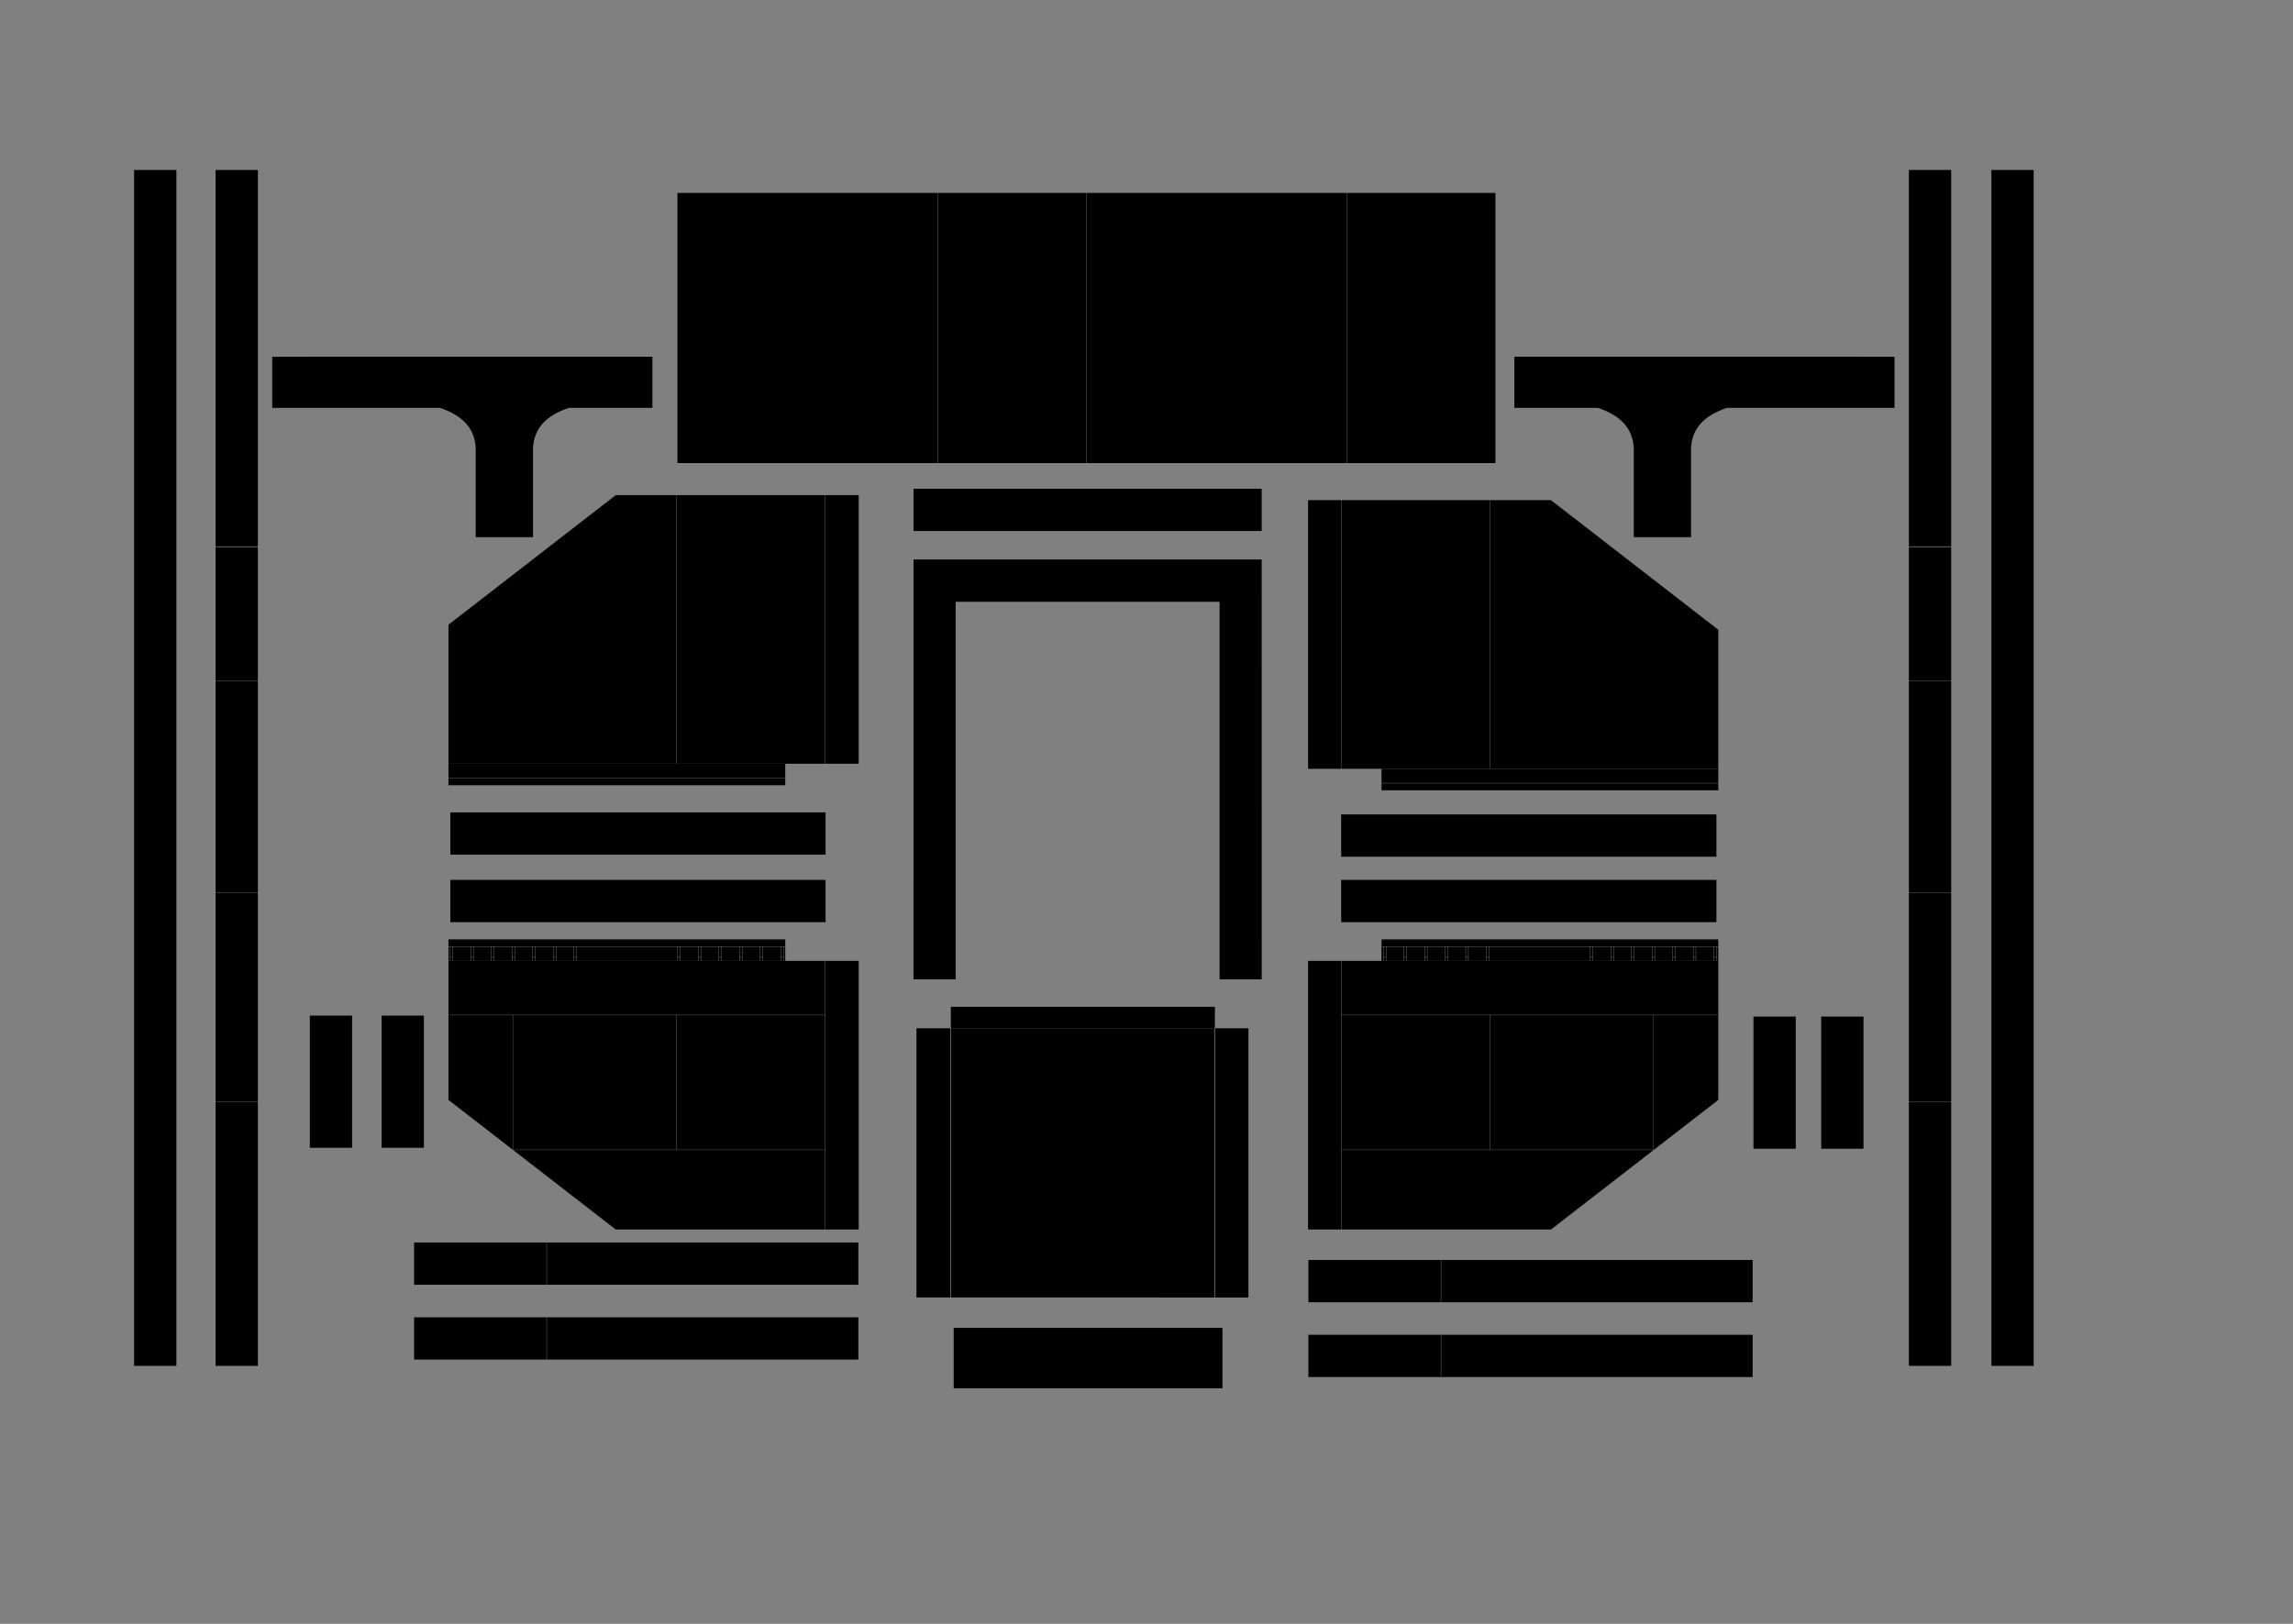 <?xml version="1.0" encoding="UTF-8" standalone="no"?>
<svg
   xmlns:dc="http://purl.org/dc/elements/1.1/"
   xmlns:cc="http://creativecommons.org/ns#"
   xmlns:rdf="http://www.w3.org/1999/02/22-rdf-syntax-ns#"
   xmlns:svg="http://www.w3.org/2000/svg"
   xmlns="http://www.w3.org/2000/svg"
   xmlns:sodipodi="http://sodipodi.sourceforge.net/DTD/sodipodi-0.dtd"
   xmlns:inkscape="http://www.inkscape.org/namespaces/inkscape"
   width="600mm"
   height="425mm"
   id="svg2"
   version="1.1"
   inkscape:version="0.91 r13725"
   sodipodi:docname="platform.svg">
  <rect width="100%" height="100%" fill="#808080" stroke="none"/>
  <sodipodi:namedview
     inkscape:snap-others="false"
     pagecolor="#ffffff"
     bordercolor="#666666"
     borderopacity="1"
     objecttolerance="10"
     gridtolerance="10"
     guidetolerance="10"
     inkscape:pageopacity="0"
     inkscape:pageshadow="2"
     inkscape:window-width="1920"
     inkscape:window-height="1028"
     id="namedview5831"
     showgrid="false"
     units="mm"
     inkscape:zoom="0.5275892495013559"
     inkscape:cx="1435.369645073791"
     inkscape:cy="407.00379861792"
     inkscape:window-x="-8"
     inkscape:window-y="-8"
     inkscape:window-maximized="1"
     inkscape:current-layer="g16328"
     width="594mm"
     inkscape:document-units="mm"
     showborder="true"
     showguides="false" />
  <desc
     id="desc4">C:\Users\mlevtsky\ASDS\photos\engines\blueprints\dxf\DYPOS-C106236.dxf - scale = 1.000000, origin = (0.000000, 0.000000), auto = False</desc>
  <defs
     id="defs6" />
  <g
     inkscape:groupmode="layer"
     id="layer1"
     inkscape:label="MODEL"
     style="display:inline"
     transform="translate(0,761.811)">
    <g
       id="g16814"
       transform="translate(-16.035,80.176)">
      <g
         transform="translate(-393.796,250.173)"
         id="g16328">
        <path
           sodipodi:nodetypes="ccccc"
           inkscape:connector-curvature="0"
           id="rect5253-95-9-7"
           d="m 2421.067,-924.038 0,1182.991 -41.811,0 0,-1182.991 z"
           style="opacity:1;fill:#000000;fill-opacity:1;fill-rule:evenodd;stroke:none;stroke-width:0.354;stroke-linecap:butt;stroke-miterlimit:4;stroke-dasharray:none;stroke-dashoffset:0;stroke-opacity:1" />
        <path
           sodipodi:nodetypes="ccccc"
           inkscape:connector-curvature="0"
           id="rect5253-95-9-7-3"
           d="m 2297.67,-924.038 0,1182.991 41.811,0 0,-1182.991 z"
           style="opacity:1;fill:#000000;fill-opacity:1;fill-rule:evenodd;stroke:none;stroke-width:0.354;stroke-linecap:butt;stroke-miterlimit:4;stroke-dasharray:none;stroke-dashoffset:0;stroke-opacity:1" />
        <path
           inkscape:connector-curvature="0"
           id="path8448-1-4"
           d="m 2339.481,-551.431 -41.811,0"
           style="opacity:1;fill:#000000;fill-opacity:1;fill-rule:evenodd;stroke:#ffffff;stroke-width:0.354;stroke-linecap:butt;stroke-miterlimit:4;stroke-dasharray:none;stroke-dashoffset:0;stroke-opacity:1" />
        <path
           inkscape:connector-curvature="0"
           id="path5255-3-7-7-0"
           d="m 2339.479,-2.469 -41.809,0"
           style="opacity:1;fill:#000000;fill-opacity:1;fill-rule:evenodd;stroke:#ffffff;stroke-width:0.177;stroke-linecap:butt;stroke-miterlimit:4;stroke-dasharray:none;stroke-dashoffset:0;stroke-opacity:1" />
        <path
           inkscape:connector-curvature="0"
           id="path5255-5-17-8-8-2"
           d="m 2339.479,-209.135 -41.809,0"
           style="display:inline;opacity:1;fill:#000000;fill-opacity:1;fill-rule:evenodd;stroke:#ffffff;stroke-width:0.177;stroke-linecap:butt;stroke-miterlimit:4;stroke-dasharray:none;stroke-dashoffset:0;stroke-opacity:1" />
        <path
           inkscape:connector-curvature="0"
           id="path5255-5-7-1-5-6-5"
           d="m 2339.479,-418.435 -41.809,0"
           style="display:inline;opacity:1;fill:#000000;fill-opacity:1;fill-rule:evenodd;stroke:#ffffff;stroke-width:0.177;stroke-linecap:butt;stroke-miterlimit:4;stroke-dasharray:none;stroke-dashoffset:0;stroke-opacity:1" />
      </g>
      <path
         style="display:inline;opacity:1;fill:#000000;fill-opacity:1;fill-rule:evenodd;stroke:none;stroke-width:0.354;stroke-linecap:butt;stroke-miterlimit:4;stroke-dasharray:none;stroke-dashoffset:0;stroke-opacity:1"
         d="m 1889.679,-489.095 0,50.577 -165.795,0 c -22.208,7.444 -34.066,19.752 -35.433,38.976 l 0,88.938 -56.693,0 0,-88.938 c -1.367,-19.224 -13.225,-31.532 -35.433,-38.976 l -82.623,0 0,-50.631 z"
         id="path5552-9"
         inkscape:connector-curvature="0"
         sodipodi:nodetypes="ccccccccccc" />
      <g
         transform="translate(-48.106,-96.295)"
         id="g8297">
        <path
           style="display:inline;opacity:1;fill:#000000;fill-opacity:1;stroke:none;stroke-width:0.354;stroke-miterlimit:4;stroke-dasharray:none;stroke-opacity:1"
           d="m 1390.883,204.801 372.602,0 0,137.544 -165.472,128.205 -240.237,-4.927950853e-4 0,-265.749 z"
           id="path3650"
           inkscape:connector-curvature="0"
           sodipodi:nodetypes="ccccccc" />
        <path
           sodipodi:nodetypes="ccccc"
           style="display:inline;opacity:1;fill:#000000;fill-opacity:1;stroke:none;stroke-width:0.354;stroke-miterlimit:4;stroke-dasharray:none;stroke-opacity:1"
           d="m 1763.491,204.8 0,-21.257 -333.071,0 0,21.257 z"
           id="path5587-8"
           inkscape:connector-curvature="0" />
        <path
           style="display:inline;opacity:1;fill:#000000;fill-opacity:1;stroke:#ffffff;stroke-width:0.177;stroke-miterlimit:4;stroke-dasharray:none;stroke-opacity:1"
           d="m 1513.688,190.627 0,14.173"
           id="path5533-6"
           inkscape:connector-curvature="0" />
        <path
           style="display:inline;opacity:1;fill:#000000;fill-opacity:1;stroke:#ffffff;stroke-width:0.177;stroke-miterlimit:4;stroke-dasharray:none;stroke-opacity:1"
           d="m 1516.345,190.627 0,14.173"
           id="path5535-0"
           inkscape:connector-curvature="0" />
        <path
           style="display:inline;opacity:1;fill:#000000;fill-opacity:1;stroke:#ffffff;stroke-width:0.177;stroke-miterlimit:4;stroke-dasharray:none;stroke-opacity:1"
           d="m 1493.314,190.627 0,14.173"
           id="path5537-1"
           inkscape:connector-curvature="0" />
        <path
           style="display:inline;opacity:1;fill:#000000;fill-opacity:1;stroke:#ffffff;stroke-width:0.177;stroke-miterlimit:4;stroke-dasharray:none;stroke-opacity:1"
           d="m 1495.971,190.627 0,14.173"
           id="path5539-0"
           inkscape:connector-curvature="0" />
        <path
           style="display:inline;opacity:1;fill:#000000;fill-opacity:1;stroke:#ffffff;stroke-width:0.177;stroke-miterlimit:4;stroke-dasharray:none;stroke-opacity:1"
           d="m 1475.597,190.627 0,14.173"
           id="path5541-3"
           inkscape:connector-curvature="0" />
        <path
           style="display:inline;opacity:1;fill:#000000;fill-opacity:1;stroke:#ffffff;stroke-width:0.177;stroke-miterlimit:4;stroke-dasharray:none;stroke-opacity:1"
           d="m 1472.94,190.627 0,14.173"
           id="path5543-3"
           inkscape:connector-curvature="0" />
        <path
           style="display:inline;opacity:1;fill:#000000;fill-opacity:1;stroke:#ffffff;stroke-width:0.177;stroke-miterlimit:4;stroke-dasharray:none;stroke-opacity:1"
           d="m 1455.223,190.627 0,14.173"
           id="path5545-8"
           inkscape:connector-curvature="0" />
        <path
           style="display:inline;opacity:1;fill:#000000;fill-opacity:1;stroke:#ffffff;stroke-width:0.177;stroke-miterlimit:4;stroke-dasharray:none;stroke-opacity:1"
           d="m 1452.565,190.627 0,14.173"
           id="path5547-8"
           inkscape:connector-curvature="0" />
        <path
           style="display:inline;opacity:1;fill:#000000;fill-opacity:1;stroke:#ffffff;stroke-width:0.177;stroke-miterlimit:4;stroke-dasharray:none;stroke-opacity:1"
           d="m 1452.565,201.257 2.657,0"
           id="path5551-2"
           inkscape:connector-curvature="0" />
        <path
           style="display:inline;opacity:1;fill:#000000;fill-opacity:1;stroke:#ffffff;stroke-width:0.177;stroke-miterlimit:4;stroke-dasharray:none;stroke-opacity:1"
           d="m 1472.94,201.257 2.657,0"
           id="path5553-5"
           inkscape:connector-curvature="0" />
        <path
           style="display:inline;opacity:1;fill:#000000;fill-opacity:1;stroke:#ffffff;stroke-width:0.177;stroke-miterlimit:4;stroke-dasharray:none;stroke-opacity:1"
           d="m 1493.314,201.257 2.657,0"
           id="path5555-1"
           inkscape:connector-curvature="0" />
        <path
           style="display:inline;opacity:1;fill:#000000;fill-opacity:1;stroke:#ffffff;stroke-width:0.177;stroke-miterlimit:4;stroke-dasharray:none;stroke-opacity:1"
           d="m 1513.688,201.257 2.657,0"
           id="path5557-4"
           inkscape:connector-curvature="0" />
        <path
           style="display:inline;opacity:1;fill:#000000;fill-opacity:1;stroke:#ffffff;stroke-width:0.177;stroke-miterlimit:4;stroke-dasharray:none;stroke-opacity:1"
           d="m 1718.314,190.627 0,14.173"
           id="path5559-0"
           inkscape:connector-curvature="0" />
        <path
           style="display:inline;opacity:1;fill:#000000;fill-opacity:1;stroke:#ffffff;stroke-width:0.177;stroke-miterlimit:4;stroke-dasharray:none;stroke-opacity:1"
           d="m 1720.971,190.627 0,14.173"
           id="path5561-7"
           inkscape:connector-curvature="0" />
        <path
           style="display:inline;opacity:1;fill:#000000;fill-opacity:1;stroke:#ffffff;stroke-width:0.177;stroke-miterlimit:4;stroke-dasharray:none;stroke-opacity:1"
           d="m 1738.688,190.627 0,14.173"
           id="path5563-3"
           inkscape:connector-curvature="0" />
        <path
           style="display:inline;opacity:1;fill:#000000;fill-opacity:1;stroke:#ffffff;stroke-width:0.177;stroke-miterlimit:4;stroke-dasharray:none;stroke-opacity:1"
           d="m 1741.345,190.627 0,14.173"
           id="path5565-7"
           inkscape:connector-curvature="0" />
        <path
           style="display:inline;opacity:1;fill:#000000;fill-opacity:1;stroke:#ffffff;stroke-width:0.177;stroke-miterlimit:4;stroke-dasharray:none;stroke-opacity:1"
           d="m 1761.719,190.627 0,14.173"
           id="path5567-1"
           inkscape:connector-curvature="0" />
        <path
           style="display:inline;opacity:1;fill:#000000;fill-opacity:1;stroke:#ffffff;stroke-width:0.177;stroke-miterlimit:4;stroke-dasharray:none;stroke-opacity:1"
           d="m 1759.062,190.627 0,14.173"
           id="path5569-5"
           inkscape:connector-curvature="0" />
        <path
           style="display:inline;opacity:1;fill:#000000;fill-opacity:1;stroke:#ffffff;stroke-width:0.177;stroke-miterlimit:4;stroke-dasharray:none;stroke-opacity:1"
           d="m 1697.94,190.627 0,14.173"
           id="path5571-8"
           inkscape:connector-curvature="0" />
        <path
           style="display:inline;opacity:1;fill:#000000;fill-opacity:1;stroke:#ffffff;stroke-width:0.177;stroke-miterlimit:4;stroke-dasharray:none;stroke-opacity:1"
           d="m 1700.597,190.627 0,14.173"
           id="path5573-2"
           inkscape:connector-curvature="0" />
        <path
           style="display:inline;opacity:1;fill:#000000;fill-opacity:1;stroke:#ffffff;stroke-width:0.177;stroke-miterlimit:4;stroke-dasharray:none;stroke-opacity:1"
           d="m 1677.565,190.627 0,14.173"
           id="path5575-2"
           inkscape:connector-curvature="0" />
        <path
           style="display:inline;opacity:1;fill:#000000;fill-opacity:1;stroke:#ffffff;stroke-width:0.177;stroke-miterlimit:4;stroke-dasharray:none;stroke-opacity:1"
           d="m 1680.223,190.627 0,14.173"
           id="path5577-7"
           inkscape:connector-curvature="0" />
        <path
           style="display:inline;opacity:1;fill:#000000;fill-opacity:1;stroke:#ffffff;stroke-width:0.177;stroke-miterlimit:4;stroke-dasharray:none;stroke-opacity:1"
           d="m 1659.849,190.627 0,14.173"
           id="path5579-1"
           inkscape:connector-curvature="0" />
        <path
           style="display:inline;opacity:1;fill:#000000;fill-opacity:1;stroke:#ffffff;stroke-width:0.177;stroke-miterlimit:4;stroke-dasharray:none;stroke-opacity:1"
           d="m 1657.191,190.627 0,14.173"
           id="path5581-7"
           inkscape:connector-curvature="0" />
        <path
           style="display:inline;opacity:1;fill:#000000;fill-opacity:1;stroke:#ffffff;stroke-width:0.177;stroke-miterlimit:4;stroke-dasharray:none;stroke-opacity:1"
           d="m 1639.475,190.627 0,14.173"
           id="path5583-6"
           inkscape:connector-curvature="0" />
        <path
           style="display:inline;opacity:1;fill:#000000;fill-opacity:1;stroke:#ffffff;stroke-width:0.177;stroke-miterlimit:4;stroke-dasharray:none;stroke-opacity:1"
           d="m 1636.817,190.627 0,14.173"
           id="path5585-0"
           inkscape:connector-curvature="0" />
        <path
           style="display:inline;opacity:1;fill:#000000;fill-opacity:1;stroke:#ffffff;stroke-width:0.177;stroke-miterlimit:4;stroke-dasharray:none;stroke-opacity:1"
           d="m 1636.817,201.257 2.657,0"
           id="path5591-9"
           inkscape:connector-curvature="0" />
        <path
           style="display:inline;opacity:1;fill:#000000;fill-opacity:1;stroke:#ffffff;stroke-width:0.177;stroke-miterlimit:4;stroke-dasharray:none;stroke-opacity:1"
           d="m 1657.191,201.257 2.657,0"
           id="path5593-4"
           inkscape:connector-curvature="0" />
        <path
           style="display:inline;opacity:1;fill:#000000;fill-opacity:1;stroke:#ffffff;stroke-width:0.177;stroke-miterlimit:4;stroke-dasharray:none;stroke-opacity:1"
           d="m 1677.565,201.257 2.657,0"
           id="path5595-4"
           inkscape:connector-curvature="0" />
        <path
           style="display:inline;opacity:1;fill:#000000;fill-opacity:1;stroke:#ffffff;stroke-width:0.177;stroke-miterlimit:4;stroke-dasharray:none;stroke-opacity:1"
           d="m 1697.94,201.257 2.657,0"
           id="path5597-4"
           inkscape:connector-curvature="0" />
        <path
           style="display:inline;opacity:1;fill:#000000;fill-opacity:1;stroke:#ffffff;stroke-width:0.177;stroke-miterlimit:4;stroke-dasharray:none;stroke-opacity:1"
           d="m 1718.314,201.257 2.657,0"
           id="path5599-5"
           inkscape:connector-curvature="0" />
        <path
           style="display:inline;opacity:1;fill:#000000;fill-opacity:1;stroke:#ffffff;stroke-width:0.177;stroke-miterlimit:4;stroke-dasharray:none;stroke-opacity:1"
           d="m 1738.688,201.257 2.657,0"
           id="path5601-0"
           inkscape:connector-curvature="0" />
        <path
           style="display:inline;opacity:1;fill:#000000;fill-opacity:1;stroke:#ffffff;stroke-width:0.177;stroke-miterlimit:4;stroke-dasharray:none;stroke-opacity:1"
           d="m 1759.062,201.257 2.657,0"
           id="path5603-7"
           inkscape:connector-curvature="0" />
        <path
           style="display:inline;opacity:1;fill:#000000;fill-opacity:1;stroke:#ffffff;stroke-width:0.177;stroke-miterlimit:4;stroke-dasharray:none;stroke-opacity:1"
           d="m 1432.191,190.627 0,14.173"
           id="path5637-5"
           inkscape:connector-curvature="0" />
        <path
           style="display:inline;opacity:1;fill:#000000;fill-opacity:1;stroke:#ffffff;stroke-width:0.177;stroke-miterlimit:4;stroke-dasharray:none;stroke-opacity:1"
           d="m 1434.849,190.627 0,14.173"
           id="path5639-5"
           inkscape:connector-curvature="0" />
        <path
           style="display:inline;opacity:1;fill:#000000;fill-opacity:1;stroke:#ffffff;stroke-width:0.177;stroke-miterlimit:4;stroke-dasharray:none;stroke-opacity:1"
           d="m 1432.191,201.257 2.657,0"
           id="path5641-9"
           inkscape:connector-curvature="0" />
        <path
           style="display:inline;opacity:1;fill:#000000;fill-opacity:1;stroke:#ffffff;stroke-width:0.177;stroke-miterlimit:4;stroke-dasharray:none;stroke-opacity:1"
           d="m 1536.719,190.627 0,14.173"
           id="path5643-0"
           inkscape:connector-curvature="0" />
        <path
           style="display:inline;opacity:1;fill:#000000;fill-opacity:1;stroke:#ffffff;stroke-width:0.177;stroke-miterlimit:4;stroke-dasharray:none;stroke-opacity:1"
           d="m 1534.062,190.627 0,14.173"
           id="path5645-2"
           inkscape:connector-curvature="0" />
        <path
           style="display:inline;opacity:1;fill:#000000;fill-opacity:1;stroke:#ffffff;stroke-width:0.177;stroke-miterlimit:4;stroke-dasharray:none;stroke-opacity:1"
           d="m 1534.062,201.257 2.657,0"
           id="path5647-0"
           inkscape:connector-curvature="0" />
        <path
           inkscape:connector-curvature="0"
           id="path4883-8-7"
           d="m 1763.491,190.629 -333.071,0.002"
           style="display:inline;opacity:1;fill:#000000;fill-opacity:1;fill-rule:nonzero;stroke:#ffffff;stroke-width:0.177;stroke-miterlimit:4;stroke-dasharray:none;stroke-opacity:1" />
        <path
           sodipodi:nodetypes="ccc"
           inkscape:connector-curvature="0"
           id="path5554-3"
           d="m 1390.883,391.752 308.268,0.005 0,-133.345"
           style="display:inline;opacity:0.793;fill:#000000;fill-opacity:1;fill-rule:evenodd;stroke:#ffffff;stroke-width:0.177;stroke-linecap:butt;stroke-miterlimit:4;stroke-dasharray:none;stroke-dashoffset:0;stroke-opacity:1" />
        <path
           inkscape:connector-curvature="0"
           id="path5584-5"
           d="m 1390.883,471.064 -5.85913381e-4,-266.264"
           style="display:inline;opacity:1;fill:#000000;fill-opacity:1;fill-rule:evenodd;stroke:#ffffff;stroke-width:0.177;stroke-linecap:butt;stroke-miterlimit:4;stroke-dasharray:none;stroke-dashoffset:0;stroke-opacity:1"
           sodipodi:nodetypes="cc" />
        <path
           sodipodi:nodetypes="cc"
           inkscape:connector-curvature="0"
           id="path5582-4"
           d="m 1390.887,258.411 372.093,0"
           style="display:inline;opacity:1;fill:#000000;fill-opacity:1;fill-rule:evenodd;stroke:#ffffff;stroke-width:0.177;stroke-linecap:butt;stroke-miterlimit:4;stroke-dasharray:none;stroke-dashoffset:0;stroke-opacity:1" />
        <path
           transform="matrix(0,1,-1,0,0,0)"
           style="display:inline;opacity:1;fill:#ffffff;fill-opacity:1;fill-rule:evenodd;stroke:#ffffff;stroke-width:0.177;stroke-linecap:butt;stroke-miterlimit:4;stroke-dasharray:none;stroke-dashoffset:0;stroke-opacity:1"
           d="m 391.751,-1537.881 -133.343,0 z"
           id="rect8150-2"
           inkscape:connector-curvature="0"
           sodipodi:nodetypes="ccc" />
      </g>
      <g
         transform="translate(-48.106,-89.295)"
         id="g8698">
        <g
           id="g8568"
           transform="translate(-0.34,-207.523)">
          <rect
             style="display:inline;opacity:1;fill:#000000;fill-opacity:1;fill-rule:evenodd;stroke:none;stroke-width:0.177;stroke-linecap:butt;stroke-miterlimit:4;stroke-dasharray:none;stroke-dashoffset:0;stroke-opacity:1"
             id="rect5294-5"
             width="371.08"
             height="41.811"
             x="-1761.948"
             y="260.456"
             transform="scale(-1,1)" />
        </g>
        <g
           style="display:inline"
           id="g8568-3"
           transform="matrix(1,0,0,-1,-0.34,419.978)">
          <rect
             style="display:inline;opacity:1;fill:#000000;fill-opacity:1;fill-rule:evenodd;stroke:none;stroke-width:0.177;stroke-linecap:butt;stroke-miterlimit:4;stroke-dasharray:none;stroke-dashoffset:0;stroke-opacity:1"
             id="rect5294-5-3"
             width="371.08"
             height="41.811"
             x="-1761.948"
             y="260.456"
             transform="scale(-1,1)" />
        </g>
      </g>
      <g
         transform="matrix(1,0,0,-1,-48.106,123.313)"
         id="g8297-8"
         style="display:inline">
        <path
           style="display:inline;opacity:1;fill:#000000;fill-opacity:1;stroke:none;stroke-width:0.354;stroke-miterlimit:4;stroke-dasharray:none;stroke-opacity:1"
           d="m 1390.883,204.801 372.602,0 0,137.544 -165.472,128.205 -240.237,-4.927950852e-4 0,-265.749 z"
           id="path3650-4"
           inkscape:connector-curvature="0"
           sodipodi:nodetypes="ccccccc" />
        <path
           sodipodi:nodetypes="ccccc"
           style="display:inline;opacity:1;fill:#000000;fill-opacity:1;stroke:none;stroke-width:0.354;stroke-miterlimit:4;stroke-dasharray:none;stroke-opacity:1"
           d="m 1763.491,204.8 0,-21.257 -333.071,0 0,21.257 z"
           id="path5587-8-6"
           inkscape:connector-curvature="0" />
        <path
           inkscape:connector-curvature="0"
           id="path4883-8-7-8"
           d="m 1763.491,190.629 -333.071,0.002"
           style="display:inline;opacity:1;fill:#000000;fill-opacity:1;fill-rule:nonzero;stroke:#ffffff;stroke-width:0.177;stroke-miterlimit:4;stroke-dasharray:none;stroke-opacity:1" />
        <path
           inkscape:connector-curvature="0"
           id="path5584-5-6"
           d="m 1390.883,471.064 -5.85913381e-4,-266.264"
           style="display:inline;opacity:1;fill:#000000;fill-opacity:1;fill-rule:evenodd;stroke:#ffffff;stroke-width:0.177;stroke-linecap:butt;stroke-miterlimit:4;stroke-dasharray:none;stroke-dashoffset:0;stroke-opacity:1"
           sodipodi:nodetypes="cc" />
        <path
           style="display:inline;opacity:1;fill:#ffffff;fill-opacity:1;fill-rule:evenodd;stroke:#ffffff;stroke-width:0.177;stroke-linecap:butt;stroke-miterlimit:4;stroke-dasharray:none;stroke-dashoffset:0;stroke-opacity:1"
           d="m 1537.881,205.187 0,264.91 z"
           id="rect8150-2-5"
           inkscape:connector-curvature="0"
           sodipodi:nodetypes="ccc" />
      </g>
      <path
         sodipodi:nodetypes="ccccc"
         inkscape:connector-curvature="0"
         id="rect8150-2-79-5-7-6"
         d="m 1858.975,163.615 0,130.716 -41.811,0 0,-130.716 z"
         style="display:inline;opacity:1;fill:#000000;fill-opacity:1;fill-rule:evenodd;stroke:none;stroke-width:0.177;stroke-linecap:butt;stroke-miterlimit:4;stroke-dasharray:none;stroke-dashoffset:0;stroke-opacity:1" />
      <path
         sodipodi:nodetypes="ccccc"
         inkscape:connector-curvature="0"
         id="rect8150-2-79-5-7-6-4"
         d="m 1791.975,163.615 0,130.716 -41.811,0 0,-130.716 z"
         style="display:inline;opacity:1;fill:#000000;fill-opacity:1;fill-rule:evenodd;stroke:none;stroke-width:0.177;stroke-linecap:butt;stroke-miterlimit:4;stroke-dasharray:none;stroke-dashoffset:0;stroke-opacity:1" />
      <g
         style="display:inline"
         transform="matrix(0,1,1,0,1885.068,-1399.739)"
         id="g8542-8-3">
        <g
           style="display:inline"
           id="g8121-5-2-3"
           transform="translate(11.374,-484.381)">
          <path
             style="display:inline;opacity:1;fill:#000000;fill-opacity:1;fill-rule:evenodd;stroke:none;stroke-width:0.354;stroke-linecap:butt;stroke-miterlimit:4;stroke-dasharray:none;stroke-dashoffset:0;stroke-opacity:1"
             d="m 1834.55,348.676 0,-439.369 -41.811,0 0,439.369 z"
             id="rect5294-1-2-8-5"
             inkscape:connector-curvature="0"
             sodipodi:nodetypes="ccccc" />
          <path
             inkscape:connector-curvature="0"
             id="path5255-4-5-7-0"
             d="m 1834.551,40.41 -41.809,0"
             style="display:inline;opacity:1;fill:#000000;fill-opacity:1;fill-rule:evenodd;stroke:#ffffff;stroke-width:0.177;stroke-linecap:butt;stroke-miterlimit:4;stroke-dasharray:none;stroke-dashoffset:0;stroke-opacity:1" />
        </g>
        <g
           style="display:inline"
           id="g8121-5-7-8-3"
           transform="matrix(-1,0,0,1,3712.66,-484.381)">
          <path
             style="display:inline;opacity:1;fill:#000000;fill-opacity:1;fill-rule:evenodd;stroke:none;stroke-width:0.354;stroke-linecap:butt;stroke-miterlimit:4;stroke-dasharray:none;stroke-dashoffset:0;stroke-opacity:1"
             d="m 1834.55,348.676 0,-439.369 -41.811,0 0,439.369 z"
             id="rect5294-1-2-9-5-2"
             inkscape:connector-curvature="0"
             sodipodi:nodetypes="ccccc" />
          <path
             inkscape:connector-curvature="0"
             id="path5255-4-5-4-2-2"
             d="m 1834.551,40.41 -41.809,0"
             style="display:inline;opacity:1;fill:#000000;fill-opacity:1;fill-rule:evenodd;stroke:#ffffff;stroke-width:0.177;stroke-linecap:butt;stroke-miterlimit:4;stroke-dasharray:none;stroke-dashoffset:0;stroke-opacity:1" />
        </g>
      </g>
    </g>
    <path
       sodipodi:nodetypes="ccccc"
       inkscape:connector-curvature="0"
       id="path4129"
       d="m 943.172,611.52 0,-59.794 265.808,0.004 0,59.79 z"
       style="display:inline;opacity:1;fill:#000000;fill-opacity:1;stroke:none;stroke-width:0.354;stroke-miterlimit:4;stroke-dasharray:none;stroke-opacity:1" />
    <g
       id="g8019"
       transform="translate(-66.036,-71.785)">
      <path
         style="display:inline;opacity:1;fill:#000000;fill-opacity:1;stroke:none;stroke-width:0.354;stroke-miterlimit:4;stroke-dasharray:none;stroke-opacity:1"
         d="m 1300.69,327.109 0,266.363 -328.307,-0.006 0,-266.363 z"
         id="path5296-2-71-4"
         inkscape:connector-curvature="0"
         sodipodi:nodetypes="ccccc" />
      <path
         inkscape:connector-curvature="0"
         style="display:inline;opacity:1;fill:#000000;fill-opacity:1;fill-rule:evenodd;stroke:#ffffff;stroke-width:0.354;stroke-linecap:butt;stroke-miterlimit:4;stroke-dasharray:none;stroke-dashoffset:0;stroke-opacity:1"
         d="m 1267.139,593.471 -5.60185239e-4,-266.801"
         id="path5584-5-5"
         sodipodi:nodetypes="cc" />
      <path
         inkscape:connector-curvature="0"
         style="display:inline;opacity:1;fill:#000000;fill-opacity:1;fill-rule:evenodd;stroke:#ffffff;stroke-width:0.354;stroke-linecap:butt;stroke-miterlimit:4;stroke-dasharray:none;stroke-dashoffset:0;stroke-opacity:1"
         d="m 1005.936,593.466 5.60185239e-4,-266.801"
         id="path5584-5-5-1"
         sodipodi:nodetypes="cc" />
      <g
         style="display:inline;fill:#000000;fill-opacity:1;stroke:none;stroke-width:0.391;stroke-miterlimit:4;stroke-dasharray:none;stroke-opacity:1"
         id="g3467-1-9"
         transform="matrix(-0.82,0,0,1,2367.072,113.586)">
        <path
           inkscape:connector-curvature="0"
           id="path5587-8-7-9"
           d="m 1659.374,213.566 0,-21.257 -318.421,0 0,21.257 z"
           style="display:inline;opacity:1;fill:#000000;fill-opacity:1;stroke:none;stroke-width:0.196;stroke-miterlimit:4;stroke-dasharray:none;stroke-opacity:1"
           sodipodi:nodetypes="ccccc" />
        <path
           inkscape:connector-curvature="0"
           id="path5533-6-3-0"
           d="m 1425.129,199.393 0,14.173"
           style="display:inline;opacity:1;fill:#000000;fill-opacity:1;stroke:none;stroke-width:0.196;stroke-miterlimit:4;stroke-dasharray:none;stroke-opacity:1" />
        <path
           inkscape:connector-curvature="0"
           id="path5535-0-6-9"
           d="m 1427.786,199.393 0,14.173"
           style="display:inline;opacity:1;fill:#000000;fill-opacity:1;stroke:none;stroke-width:0.196;stroke-miterlimit:4;stroke-dasharray:none;stroke-opacity:1" />
        <path
           inkscape:connector-curvature="0"
           id="path5537-1-5-2"
           d="m 1400.47,199.393 0,14.173"
           style="display:inline;opacity:1;fill:#000000;fill-opacity:1;stroke:none;stroke-width:0.196;stroke-miterlimit:4;stroke-dasharray:none;stroke-opacity:1" />
        <path
           inkscape:connector-curvature="0"
           id="path5539-0-0-0"
           d="m 1403.127,199.393 0,14.173"
           style="display:inline;opacity:1;fill:#000000;fill-opacity:1;stroke:none;stroke-width:0.196;stroke-miterlimit:4;stroke-dasharray:none;stroke-opacity:1" />
        <path
           inkscape:connector-curvature="0"
           id="path5545-8-8-6"
           d="m 1378.116,199.393 0,14.173"
           style="display:inline;opacity:1;fill:#000000;fill-opacity:1;stroke:none;stroke-width:0.196;stroke-miterlimit:4;stroke-dasharray:none;stroke-opacity:1" />
        <path
           inkscape:connector-curvature="0"
           id="path5547-8-3-3"
           d="m 1375.459,199.393 0,14.173"
           style="display:inline;opacity:1;fill:#000000;fill-opacity:1;stroke:none;stroke-width:0.196;stroke-miterlimit:4;stroke-dasharray:none;stroke-opacity:1" />
        <path
           inkscape:connector-curvature="0"
           id="path5551-2-1-7"
           d="m 1375.459,210.023 2.657,0"
           style="display:inline;opacity:1;fill:#000000;fill-opacity:1;stroke:none;stroke-width:0.196;stroke-miterlimit:4;stroke-dasharray:none;stroke-opacity:1" />
        <path
           inkscape:connector-curvature="0"
           id="path5555-1-3-9"
           d="m 1400.47,210.023 2.657,0"
           style="display:inline;opacity:1;fill:#000000;fill-opacity:1;stroke:none;stroke-width:0.196;stroke-miterlimit:4;stroke-dasharray:none;stroke-opacity:1" />
        <path
           inkscape:connector-curvature="0"
           id="path5557-4-8-1"
           d="m 1425.129,210.023 2.657,0"
           style="display:inline;opacity:1;fill:#000000;fill-opacity:1;stroke:none;stroke-width:0.196;stroke-miterlimit:4;stroke-dasharray:none;stroke-opacity:1" />
        <path
           inkscape:connector-curvature="0"
           id="path5559-0-7-1"
           d="m 1627.109,199.393 0,14.173"
           style="display:inline;opacity:1;fill:#000000;fill-opacity:1;stroke:none;stroke-width:0.196;stroke-miterlimit:4;stroke-dasharray:none;stroke-opacity:1" />
        <path
           inkscape:connector-curvature="0"
           id="path5561-7-9-5"
           d="m 1629.767,199.393 0,14.173"
           style="display:inline;opacity:1;fill:#000000;fill-opacity:1;stroke:none;stroke-width:0.196;stroke-miterlimit:4;stroke-dasharray:none;stroke-opacity:1" />
        <path
           inkscape:connector-curvature="0"
           id="path5563-3-4-2"
           d="m 1651.934,199.393 0,14.173"
           style="display:inline;opacity:1;fill:#000000;fill-opacity:1;stroke:none;stroke-width:0.196;stroke-miterlimit:4;stroke-dasharray:none;stroke-opacity:1" />
        <path
           inkscape:connector-curvature="0"
           id="path5565-7-0-7"
           d="m 1654.592,199.393 0,14.173"
           style="display:inline;opacity:1;fill:#000000;fill-opacity:1;stroke:none;stroke-width:0.196;stroke-miterlimit:4;stroke-dasharray:none;stroke-opacity:1" />
        <path
           inkscape:connector-curvature="0"
           id="path5571-8-5-3"
           d="m 1602.285,199.393 0,14.173"
           style="display:inline;opacity:1;fill:#000000;fill-opacity:1;stroke:none;stroke-width:0.196;stroke-miterlimit:4;stroke-dasharray:none;stroke-opacity:1" />
        <path
           inkscape:connector-curvature="0"
           id="path5573-2-6-0"
           d="m 1604.943,199.393 0,14.173"
           style="display:inline;opacity:1;fill:#000000;fill-opacity:1;stroke:none;stroke-width:0.196;stroke-miterlimit:4;stroke-dasharray:none;stroke-opacity:1" />
        <path
           inkscape:connector-curvature="0"
           id="path5575-2-4-2"
           d="m 1577.474,199.393 0,14.173"
           style="display:inline;opacity:1;fill:#000000;fill-opacity:1;stroke:none;stroke-width:0.196;stroke-miterlimit:4;stroke-dasharray:none;stroke-opacity:1" />
        <path
           inkscape:connector-curvature="0"
           id="path5577-7-7-6"
           d="m 1580.131,199.393 0,14.173"
           style="display:inline;opacity:1;fill:#000000;fill-opacity:1;stroke:none;stroke-width:0.196;stroke-miterlimit:4;stroke-dasharray:none;stroke-opacity:1" />
        <path
           inkscape:connector-curvature="0"
           id="path5579-1-9-0"
           d="m 1555.293,199.393 0,14.173"
           style="display:inline;opacity:1;fill:#000000;fill-opacity:1;stroke:none;stroke-width:0.196;stroke-miterlimit:4;stroke-dasharray:none;stroke-opacity:1" />
        <path
           inkscape:connector-curvature="0"
           id="path5581-7-1-7"
           d="m 1552.636,199.393 0,14.173"
           style="display:inline;opacity:1;fill:#000000;fill-opacity:1;stroke:none;stroke-width:0.196;stroke-miterlimit:4;stroke-dasharray:none;stroke-opacity:1" />
        <path
           inkscape:connector-curvature="0"
           id="path5593-4-1-5"
           d="m 1552.636,210.023 2.657,0"
           style="display:inline;opacity:1;fill:#000000;fill-opacity:1;stroke:none;stroke-width:0.196;stroke-miterlimit:4;stroke-dasharray:none;stroke-opacity:1" />
        <path
           inkscape:connector-curvature="0"
           id="path5595-4-7-2"
           d="m 1577.474,210.023 2.657,0"
           style="display:inline;opacity:1;fill:#000000;fill-opacity:1;stroke:none;stroke-width:0.196;stroke-miterlimit:4;stroke-dasharray:none;stroke-opacity:1" />
        <path
           inkscape:connector-curvature="0"
           id="path5597-4-6-1"
           d="m 1602.285,210.023 2.657,0"
           style="display:inline;opacity:1;fill:#000000;fill-opacity:1;stroke:none;stroke-width:0.196;stroke-miterlimit:4;stroke-dasharray:none;stroke-opacity:1" />
        <path
           inkscape:connector-curvature="0"
           id="path5599-5-1-7"
           d="m 1627.109,210.023 2.657,0"
           style="display:inline;opacity:1;fill:#000000;fill-opacity:1;stroke:none;stroke-width:0.196;stroke-miterlimit:4;stroke-dasharray:none;stroke-opacity:1" />
        <path
           inkscape:connector-curvature="0"
           id="path5601-0-8-5"
           d="m 1651.934,210.023 2.657,0"
           style="display:inline;opacity:1;fill:#000000;fill-opacity:1;stroke:none;stroke-width:0.196;stroke-miterlimit:4;stroke-dasharray:none;stroke-opacity:1" />
        <path
           inkscape:connector-curvature="0"
           id="path5637-5-0-5"
           d="m 1350.652,199.393 0,14.173"
           style="display:inline;opacity:1;fill:#000000;fill-opacity:1;stroke:none;stroke-width:0.196;stroke-miterlimit:4;stroke-dasharray:none;stroke-opacity:1" />
        <path
           inkscape:connector-curvature="0"
           id="path5639-5-1-7"
           d="m 1353.309,199.393 0,14.173"
           style="display:inline;opacity:1;fill:#000000;fill-opacity:1;stroke:none;stroke-width:0.196;stroke-miterlimit:4;stroke-dasharray:none;stroke-opacity:1" />
        <path
           inkscape:connector-curvature="0"
           id="path5641-9-6-9"
           d="m 1350.652,210.023 2.657,0"
           style="display:inline;opacity:1;fill:#000000;fill-opacity:1;stroke:none;stroke-width:0.196;stroke-miterlimit:4;stroke-dasharray:none;stroke-opacity:1" />
        <path
           inkscape:connector-curvature="0"
           id="path5643-0-2-5"
           d="m 1452.593,199.393 0,14.173"
           style="display:inline;opacity:1;fill:#000000;fill-opacity:1;stroke:none;stroke-width:0.196;stroke-miterlimit:4;stroke-dasharray:none;stroke-opacity:1" />
        <path
           inkscape:connector-curvature="0"
           id="path5645-2-9-2"
           d="m 1449.936,199.393 0,14.173"
           style="display:inline;opacity:1;fill:#000000;fill-opacity:1;stroke:none;stroke-width:0.196;stroke-miterlimit:4;stroke-dasharray:none;stroke-opacity:1" />
        <path
           inkscape:connector-curvature="0"
           id="path5647-0-3-9"
           d="m 1449.936,210.023 2.657,0"
           style="display:inline;opacity:1;fill:#000000;fill-opacity:1;stroke:none;stroke-width:0.196;stroke-miterlimit:4;stroke-dasharray:none;stroke-opacity:1" />
        <path
           style="display:inline;opacity:1;fill:#000000;fill-opacity:1;fill-rule:nonzero;stroke:none;stroke-width:0.196;stroke-miterlimit:4;stroke-dasharray:none;stroke-opacity:1"
           d="m 1659.374,199.395 -318.421,0.002"
           id="path4883-8-7-4-1"
           inkscape:connector-curvature="0"
           sodipodi:nodetypes="cc" />
      </g>
    </g>
    <path
       inkscape:connector-curvature="0"
       style="display:inline;opacity:1;fill:#000000;fill-opacity:1;stroke:none;stroke-width:0.354;stroke-miterlimit:4;stroke-dasharray:none;stroke-opacity:1"
       d="m 903.435,206.973 41.678,0.001 -3.5211444e-4,-373.508 261.024,-5.174443401e-4 0.002,373.509 41.678,-0.001 -0.044,-415.321 -344.293,-0.001 z"
       id="path3650-0-6-4-3"
       sodipodi:nodetypes="ccccccccc" />
    <g
       style="display:inline"
       id="g8981-8-4-5"
       transform="matrix(1.027,0,0,-1.079,-325.589,240.393)" />
    <path
       style="opacity:1;fill:#000000;fill-opacity:1;fill-rule:evenodd;stroke:none;stroke-width:0.177;stroke-linecap:butt;stroke-miterlimit:4;stroke-dasharray:none;stroke-dashoffset:0;stroke-opacity:1"
       d="m 903.483,-278.339 344.286,0 0,41.803 -344.291,0 z"
       id="path11475"
       inkscape:connector-curvature="0"
       sodipodi:nodetypes="ccccc" />
    <g
       id="g17151"
       transform="translate(-10.349,112.398)">
      <path
         sodipodi:nodetypes="ccccc"
         id="path16362"
         d="m 680.313,-683.36 808.954,-1.500208067e-4 0,267.226 -808.954,5e-13 z"
         style="display:inline;opacity:1;fill:#000000;fill-opacity:1;stroke:none;stroke-width:0.354;stroke-miterlimit:4;stroke-dasharray:none;stroke-opacity:1"
         inkscape:connector-curvature="0" />
      <path
         sodipodi:nodetypes="cc"
         inkscape:connector-curvature="0"
         id="path16421"
         d="m 937.796,-683.36 -0.002,267.226"
         style="display:inline;opacity:1;fill:#000000;fill-opacity:1;fill-rule:evenodd;stroke:#ffffff;stroke-width:0.177;stroke-linecap:butt;stroke-miterlimit:4;stroke-dasharray:none;stroke-dashoffset:0;stroke-opacity:1" />
      <path
         sodipodi:nodetypes="cc"
         inkscape:connector-curvature="0"
         id="path16425"
         d="m 1084.794,-416.135 0,-267.226"
         style="display:inline;opacity:1;fill:#000000;fill-opacity:1;fill-rule:evenodd;stroke:#ffffff;stroke-width:0.177;stroke-linecap:butt;stroke-miterlimit:4;stroke-dasharray:none;stroke-dashoffset:0;stroke-opacity:1" />
      <path
         sodipodi:nodetypes="cc"
         inkscape:connector-curvature="0"
         id="path16417"
         d="m 1342.271,-683.36 -5.85913381e-4,267.226"
         style="display:inline;opacity:1;fill:#000000;fill-opacity:1;fill-rule:evenodd;stroke:#ffffff;stroke-width:0.177;stroke-linecap:butt;stroke-miterlimit:4;stroke-dasharray:none;stroke-dashoffset:0;stroke-opacity:1" />
    </g>
    <g
       style="display:inline"
       id="g16814-1"
       transform="matrix(-1,0,0,1,2158.906,80.176)">
      <g
         transform="translate(-393.796,250.173)"
         id="g16328-9">
        <path
           sodipodi:nodetypes="ccccc"
           inkscape:connector-curvature="0"
           id="rect5253-95-9-7-8"
           d="m 2420.067,-924.038 0,1182.991 -41.811,0 0,-1182.991 z"
           style="opacity:1;fill:#000000;fill-opacity:1;fill-rule:evenodd;stroke:none;stroke-width:0.354;stroke-linecap:butt;stroke-miterlimit:4;stroke-dasharray:none;stroke-dashoffset:0;stroke-opacity:1" />
        <path
           sodipodi:nodetypes="ccccc"
           inkscape:connector-curvature="0"
           id="rect5253-95-9-7-3-0"
           d="m 2297.67,-924.038 0,1182.991 41.811,0 0,-1182.991 z"
           style="opacity:1;fill:#000000;fill-opacity:1;fill-rule:evenodd;stroke:none;stroke-width:0.354;stroke-linecap:butt;stroke-miterlimit:4;stroke-dasharray:none;stroke-dashoffset:0;stroke-opacity:1" />
        <path
           inkscape:connector-curvature="0"
           id="path8448-1-4-7"
           d="m 2339.481,-551.431 -41.811,0"
           style="opacity:1;fill:#000000;fill-opacity:1;fill-rule:evenodd;stroke:#ffffff;stroke-width:0.354;stroke-linecap:butt;stroke-miterlimit:4;stroke-dasharray:none;stroke-dashoffset:0;stroke-opacity:1" />
        <path
           inkscape:connector-curvature="0"
           id="path5255-3-7-7-0-4"
           d="m 2339.479,-2.469 -41.809,0"
           style="opacity:1;fill:#000000;fill-opacity:1;fill-rule:evenodd;stroke:#ffffff;stroke-width:0.177;stroke-linecap:butt;stroke-miterlimit:4;stroke-dasharray:none;stroke-dashoffset:0;stroke-opacity:1" />
        <path
           inkscape:connector-curvature="0"
           id="path5255-5-17-8-8-2-8"
           d="m 2339.479,-209.135 -41.809,0"
           style="display:inline;opacity:1;fill:#000000;fill-opacity:1;fill-rule:evenodd;stroke:#ffffff;stroke-width:0.177;stroke-linecap:butt;stroke-miterlimit:4;stroke-dasharray:none;stroke-dashoffset:0;stroke-opacity:1" />
        <path
           inkscape:connector-curvature="0"
           id="path5255-5-7-1-5-6-5-3"
           d="m 2339.479,-418.435 -41.809,0"
           style="display:inline;opacity:1;fill:#000000;fill-opacity:1;fill-rule:evenodd;stroke:#ffffff;stroke-width:0.177;stroke-linecap:butt;stroke-miterlimit:4;stroke-dasharray:none;stroke-dashoffset:0;stroke-opacity:1" />
      </g>
      <path
         style="display:inline;opacity:1;fill:#000000;fill-opacity:1;fill-rule:evenodd;stroke:none;stroke-width:0.354;stroke-linecap:butt;stroke-miterlimit:4;stroke-dasharray:none;stroke-dashoffset:0;stroke-opacity:1"
         d="m 1889.679,-489.095 0,50.577 -165.795,0 c -22.208,7.444 -34.066,19.752 -35.433,38.976 l 0,88.938 -56.693,0 0,-88.938 c -1.367,-19.224 -13.225,-31.532 -35.433,-38.976 l -82.623,0 0,-50.631 z"
         id="path5552-9-4"
         inkscape:connector-curvature="0"
         sodipodi:nodetypes="ccccccccccc" />
      <g
         transform="translate(-48.106,-96.295)"
         id="g8297-4">
        <path
           style="display:inline;opacity:1;fill:#000000;fill-opacity:1;stroke:none;stroke-width:0.354;stroke-miterlimit:4;stroke-dasharray:none;stroke-opacity:1"
           d="m 1390.883,204.801 372.602,0 0,137.544 -165.472,128.205 -240.237,-4.927950853e-4 0,-265.749 z"
           id="path3650-7"
           inkscape:connector-curvature="0"
           sodipodi:nodetypes="ccccccc" />
        <path
           sodipodi:nodetypes="ccccc"
           style="display:inline;opacity:1;fill:#000000;fill-opacity:1;stroke:none;stroke-width:0.354;stroke-miterlimit:4;stroke-dasharray:none;stroke-opacity:1"
           d="m 1763.491,204.8 0,-21.257 -333.071,0 0,21.257 z"
           id="path5587-8-0"
           inkscape:connector-curvature="0" />
        <path
           style="display:inline;opacity:1;fill:#000000;fill-opacity:1;stroke:#ffffff;stroke-width:0.177;stroke-miterlimit:4;stroke-dasharray:none;stroke-opacity:1"
           d="m 1513.688,190.627 0,14.173"
           id="path5533-6-0"
           inkscape:connector-curvature="0" />
        <path
           style="display:inline;opacity:1;fill:#000000;fill-opacity:1;stroke:#ffffff;stroke-width:0.177;stroke-miterlimit:4;stroke-dasharray:none;stroke-opacity:1"
           d="m 1516.345,190.627 0,14.173"
           id="path5535-0-8"
           inkscape:connector-curvature="0" />
        <path
           style="display:inline;opacity:1;fill:#000000;fill-opacity:1;stroke:#ffffff;stroke-width:0.177;stroke-miterlimit:4;stroke-dasharray:none;stroke-opacity:1"
           d="m 1493.314,190.627 0,14.173"
           id="path5537-1-1"
           inkscape:connector-curvature="0" />
        <path
           style="display:inline;opacity:1;fill:#000000;fill-opacity:1;stroke:#ffffff;stroke-width:0.177;stroke-miterlimit:4;stroke-dasharray:none;stroke-opacity:1"
           d="m 1495.971,190.627 0,14.173"
           id="path5539-0-9"
           inkscape:connector-curvature="0" />
        <path
           style="display:inline;opacity:1;fill:#000000;fill-opacity:1;stroke:#ffffff;stroke-width:0.177;stroke-miterlimit:4;stroke-dasharray:none;stroke-opacity:1"
           d="m 1475.597,190.627 0,14.173"
           id="path5541-3-5"
           inkscape:connector-curvature="0" />
        <path
           style="display:inline;opacity:1;fill:#000000;fill-opacity:1;stroke:#ffffff;stroke-width:0.177;stroke-miterlimit:4;stroke-dasharray:none;stroke-opacity:1"
           d="m 1472.94,190.627 0,14.173"
           id="path5543-3-6"
           inkscape:connector-curvature="0" />
        <path
           style="display:inline;opacity:1;fill:#000000;fill-opacity:1;stroke:#ffffff;stroke-width:0.177;stroke-miterlimit:4;stroke-dasharray:none;stroke-opacity:1"
           d="m 1455.223,190.627 0,14.173"
           id="path5545-8-7"
           inkscape:connector-curvature="0" />
        <path
           style="display:inline;opacity:1;fill:#000000;fill-opacity:1;stroke:#ffffff;stroke-width:0.177;stroke-miterlimit:4;stroke-dasharray:none;stroke-opacity:1"
           d="m 1452.565,190.627 0,14.173"
           id="path5547-8-2"
           inkscape:connector-curvature="0" />
        <path
           style="display:inline;opacity:1;fill:#000000;fill-opacity:1;stroke:#ffffff;stroke-width:0.177;stroke-miterlimit:4;stroke-dasharray:none;stroke-opacity:1"
           d="m 1452.565,201.257 2.657,0"
           id="path5551-2-6"
           inkscape:connector-curvature="0" />
        <path
           style="display:inline;opacity:1;fill:#000000;fill-opacity:1;stroke:#ffffff;stroke-width:0.177;stroke-miterlimit:4;stroke-dasharray:none;stroke-opacity:1"
           d="m 1472.94,201.257 2.657,0"
           id="path5553-5-5"
           inkscape:connector-curvature="0" />
        <path
           style="display:inline;opacity:1;fill:#000000;fill-opacity:1;stroke:#ffffff;stroke-width:0.177;stroke-miterlimit:4;stroke-dasharray:none;stroke-opacity:1"
           d="m 1493.314,201.257 2.657,0"
           id="path5555-1-6"
           inkscape:connector-curvature="0" />
        <path
           style="display:inline;opacity:1;fill:#000000;fill-opacity:1;stroke:#ffffff;stroke-width:0.177;stroke-miterlimit:4;stroke-dasharray:none;stroke-opacity:1"
           d="m 1513.688,201.257 2.657,0"
           id="path5557-4-3"
           inkscape:connector-curvature="0" />
        <path
           style="display:inline;opacity:1;fill:#000000;fill-opacity:1;stroke:#ffffff;stroke-width:0.177;stroke-miterlimit:4;stroke-dasharray:none;stroke-opacity:1"
           d="m 1718.314,190.627 0,14.173"
           id="path5559-0-2"
           inkscape:connector-curvature="0" />
        <path
           style="display:inline;opacity:1;fill:#000000;fill-opacity:1;stroke:#ffffff;stroke-width:0.177;stroke-miterlimit:4;stroke-dasharray:none;stroke-opacity:1"
           d="m 1720.971,190.627 0,14.173"
           id="path5561-7-1"
           inkscape:connector-curvature="0" />
        <path
           style="display:inline;opacity:1;fill:#000000;fill-opacity:1;stroke:#ffffff;stroke-width:0.177;stroke-miterlimit:4;stroke-dasharray:none;stroke-opacity:1"
           d="m 1738.688,190.627 0,14.173"
           id="path5563-3-9"
           inkscape:connector-curvature="0" />
        <path
           style="display:inline;opacity:1;fill:#000000;fill-opacity:1;stroke:#ffffff;stroke-width:0.177;stroke-miterlimit:4;stroke-dasharray:none;stroke-opacity:1"
           d="m 1741.345,190.627 0,14.173"
           id="path5565-7-6"
           inkscape:connector-curvature="0" />
        <path
           style="display:inline;opacity:1;fill:#000000;fill-opacity:1;stroke:#ffffff;stroke-width:0.177;stroke-miterlimit:4;stroke-dasharray:none;stroke-opacity:1"
           d="m 1761.719,190.627 0,14.173"
           id="path5567-1-1"
           inkscape:connector-curvature="0" />
        <path
           style="display:inline;opacity:1;fill:#000000;fill-opacity:1;stroke:#ffffff;stroke-width:0.177;stroke-miterlimit:4;stroke-dasharray:none;stroke-opacity:1"
           d="m 1759.062,190.627 0,14.173"
           id="path5569-5-6"
           inkscape:connector-curvature="0" />
        <path
           style="display:inline;opacity:1;fill:#000000;fill-opacity:1;stroke:#ffffff;stroke-width:0.177;stroke-miterlimit:4;stroke-dasharray:none;stroke-opacity:1"
           d="m 1697.94,190.627 0,14.173"
           id="path5571-8-5"
           inkscape:connector-curvature="0" />
        <path
           style="display:inline;opacity:1;fill:#000000;fill-opacity:1;stroke:#ffffff;stroke-width:0.177;stroke-miterlimit:4;stroke-dasharray:none;stroke-opacity:1"
           d="m 1700.597,190.627 0,14.173"
           id="path5573-2-8"
           inkscape:connector-curvature="0" />
        <path
           style="display:inline;opacity:1;fill:#000000;fill-opacity:1;stroke:#ffffff;stroke-width:0.177;stroke-miterlimit:4;stroke-dasharray:none;stroke-opacity:1"
           d="m 1677.565,190.627 0,14.173"
           id="path5575-2-9"
           inkscape:connector-curvature="0" />
        <path
           style="display:inline;opacity:1;fill:#000000;fill-opacity:1;stroke:#ffffff;stroke-width:0.177;stroke-miterlimit:4;stroke-dasharray:none;stroke-opacity:1"
           d="m 1680.223,190.627 0,14.173"
           id="path5577-7-1"
           inkscape:connector-curvature="0" />
        <path
           style="display:inline;opacity:1;fill:#000000;fill-opacity:1;stroke:#ffffff;stroke-width:0.177;stroke-miterlimit:4;stroke-dasharray:none;stroke-opacity:1"
           d="m 1659.849,190.627 0,14.173"
           id="path5579-1-2"
           inkscape:connector-curvature="0" />
        <path
           style="display:inline;opacity:1;fill:#000000;fill-opacity:1;stroke:#ffffff;stroke-width:0.177;stroke-miterlimit:4;stroke-dasharray:none;stroke-opacity:1"
           d="m 1657.191,190.627 0,14.173"
           id="path5581-7-5"
           inkscape:connector-curvature="0" />
        <path
           style="display:inline;opacity:1;fill:#000000;fill-opacity:1;stroke:#ffffff;stroke-width:0.177;stroke-miterlimit:4;stroke-dasharray:none;stroke-opacity:1"
           d="m 1639.475,190.627 0,14.173"
           id="path5583-6-7"
           inkscape:connector-curvature="0" />
        <path
           style="display:inline;opacity:1;fill:#000000;fill-opacity:1;stroke:#ffffff;stroke-width:0.177;stroke-miterlimit:4;stroke-dasharray:none;stroke-opacity:1"
           d="m 1636.817,190.627 0,14.173"
           id="path5585-0-4"
           inkscape:connector-curvature="0" />
        <path
           style="display:inline;opacity:1;fill:#000000;fill-opacity:1;stroke:#ffffff;stroke-width:0.177;stroke-miterlimit:4;stroke-dasharray:none;stroke-opacity:1"
           d="m 1636.817,201.257 2.657,0"
           id="path5591-9-6"
           inkscape:connector-curvature="0" />
        <path
           style="display:inline;opacity:1;fill:#000000;fill-opacity:1;stroke:#ffffff;stroke-width:0.177;stroke-miterlimit:4;stroke-dasharray:none;stroke-opacity:1"
           d="m 1657.191,201.257 2.657,0"
           id="path5593-4-7"
           inkscape:connector-curvature="0" />
        <path
           style="display:inline;opacity:1;fill:#000000;fill-opacity:1;stroke:#ffffff;stroke-width:0.177;stroke-miterlimit:4;stroke-dasharray:none;stroke-opacity:1"
           d="m 1677.565,201.257 2.657,0"
           id="path5595-4-1"
           inkscape:connector-curvature="0" />
        <path
           style="display:inline;opacity:1;fill:#000000;fill-opacity:1;stroke:#ffffff;stroke-width:0.177;stroke-miterlimit:4;stroke-dasharray:none;stroke-opacity:1"
           d="m 1697.94,201.257 2.657,0"
           id="path5597-4-3"
           inkscape:connector-curvature="0" />
        <path
           style="display:inline;opacity:1;fill:#000000;fill-opacity:1;stroke:#ffffff;stroke-width:0.177;stroke-miterlimit:4;stroke-dasharray:none;stroke-opacity:1"
           d="m 1718.314,201.257 2.657,0"
           id="path5599-5-7"
           inkscape:connector-curvature="0" />
        <path
           style="display:inline;opacity:1;fill:#000000;fill-opacity:1;stroke:#ffffff;stroke-width:0.177;stroke-miterlimit:4;stroke-dasharray:none;stroke-opacity:1"
           d="m 1738.688,201.257 2.657,0"
           id="path5601-0-5"
           inkscape:connector-curvature="0" />
        <path
           style="display:inline;opacity:1;fill:#000000;fill-opacity:1;stroke:#ffffff;stroke-width:0.177;stroke-miterlimit:4;stroke-dasharray:none;stroke-opacity:1"
           d="m 1759.062,201.257 2.657,0"
           id="path5603-7-1"
           inkscape:connector-curvature="0" />
        <path
           style="display:inline;opacity:1;fill:#000000;fill-opacity:1;stroke:#ffffff;stroke-width:0.177;stroke-miterlimit:4;stroke-dasharray:none;stroke-opacity:1"
           d="m 1432.191,190.627 0,14.173"
           id="path5637-5-5"
           inkscape:connector-curvature="0" />
        <path
           style="display:inline;opacity:1;fill:#000000;fill-opacity:1;stroke:#ffffff;stroke-width:0.177;stroke-miterlimit:4;stroke-dasharray:none;stroke-opacity:1"
           d="m 1434.849,190.627 0,14.173"
           id="path5639-5-7"
           inkscape:connector-curvature="0" />
        <path
           style="display:inline;opacity:1;fill:#000000;fill-opacity:1;stroke:#ffffff;stroke-width:0.177;stroke-miterlimit:4;stroke-dasharray:none;stroke-opacity:1"
           d="m 1432.191,201.257 2.657,0"
           id="path5641-9-4"
           inkscape:connector-curvature="0" />
        <path
           style="display:inline;opacity:1;fill:#000000;fill-opacity:1;stroke:#ffffff;stroke-width:0.177;stroke-miterlimit:4;stroke-dasharray:none;stroke-opacity:1"
           d="m 1536.719,190.627 0,14.173"
           id="path5643-0-4"
           inkscape:connector-curvature="0" />
        <path
           style="display:inline;opacity:1;fill:#000000;fill-opacity:1;stroke:#ffffff;stroke-width:0.177;stroke-miterlimit:4;stroke-dasharray:none;stroke-opacity:1"
           d="m 1534.062,190.627 0,14.173"
           id="path5645-2-1"
           inkscape:connector-curvature="0" />
        <path
           style="display:inline;opacity:1;fill:#000000;fill-opacity:1;stroke:#ffffff;stroke-width:0.177;stroke-miterlimit:4;stroke-dasharray:none;stroke-opacity:1"
           d="m 1534.062,201.257 2.657,0"
           id="path5647-0-5"
           inkscape:connector-curvature="0" />
        <path
           inkscape:connector-curvature="0"
           id="path4883-8-7-9"
           d="m 1763.491,190.629 -333.071,0.002"
           style="display:inline;opacity:1;fill:#000000;fill-opacity:1;fill-rule:nonzero;stroke:#ffffff;stroke-width:0.177;stroke-miterlimit:4;stroke-dasharray:none;stroke-opacity:1" />
        <path
           sodipodi:nodetypes="ccc"
           inkscape:connector-curvature="0"
           id="path5554-3-2"
           d="m 1390.883,391.752 308.268,0.005 0,-133.345"
           style="display:inline;opacity:0.793;fill:#000000;fill-opacity:1;fill-rule:evenodd;stroke:#ffffff;stroke-width:0.177;stroke-linecap:butt;stroke-miterlimit:4;stroke-dasharray:none;stroke-dashoffset:0;stroke-opacity:1" />
        <path
           inkscape:connector-curvature="0"
           id="path5584-5-4"
           d="m 1390.883,471.064 -5.85913381e-4,-266.264"
           style="display:inline;opacity:1;fill:#000000;fill-opacity:1;fill-rule:evenodd;stroke:#ffffff;stroke-width:0.177;stroke-linecap:butt;stroke-miterlimit:4;stroke-dasharray:none;stroke-dashoffset:0;stroke-opacity:1"
           sodipodi:nodetypes="cc" />
        <path
           sodipodi:nodetypes="cc"
           inkscape:connector-curvature="0"
           id="path5582-4-8"
           d="m 1390.887,258.411 372.093,0"
           style="display:inline;opacity:1;fill:#000000;fill-opacity:1;fill-rule:evenodd;stroke:#ffffff;stroke-width:0.177;stroke-linecap:butt;stroke-miterlimit:4;stroke-dasharray:none;stroke-dashoffset:0;stroke-opacity:1" />
        <path
           transform="matrix(0,1,-1,0,0,0)"
           style="display:inline;opacity:1;fill:#ffffff;fill-opacity:1;fill-rule:evenodd;stroke:#ffffff;stroke-width:0.177;stroke-linecap:butt;stroke-miterlimit:4;stroke-dasharray:none;stroke-dashoffset:0;stroke-opacity:1"
           d="m 391.751,-1537.881 -133.343,0 z"
           id="rect8150-2-4"
           inkscape:connector-curvature="0"
           sodipodi:nodetypes="ccc" />
      </g>
      <g
         transform="matrix(0,1,-1,0,1174.289,-1417.034)"
         id="g8542-8">
        <g
           style="display:inline"
           id="g8121-5-2"
           transform="translate(11.374,-484.381)">
          <path
             style="display:inline;opacity:1;fill:#000000;fill-opacity:1;fill-rule:evenodd;stroke:none;stroke-width:0.354;stroke-linecap:butt;stroke-miterlimit:4;stroke-dasharray:none;stroke-dashoffset:0;stroke-opacity:1"
             d="m 1834.55,348.676 0,-439.369 -41.811,0 0,439.369 z"
             id="rect5294-1-2-8"
             inkscape:connector-curvature="0"
             sodipodi:nodetypes="ccccc" />
          <path
             inkscape:connector-curvature="0"
             id="path5255-4-5-7"
             d="m 1834.551,40.41 -41.809,0"
             style="display:inline;opacity:1;fill:#000000;fill-opacity:1;fill-rule:evenodd;stroke:#ffffff;stroke-width:0.177;stroke-linecap:butt;stroke-miterlimit:4;stroke-dasharray:none;stroke-dashoffset:0;stroke-opacity:1" />
        </g>
        <g
           style="display:inline"
           id="g8121-5-7-8"
           transform="matrix(-1,0,0,1,3712.66,-484.381)">
          <path
             style="display:inline;opacity:1;fill:#000000;fill-opacity:1;fill-rule:evenodd;stroke:none;stroke-width:0.354;stroke-linecap:butt;stroke-miterlimit:4;stroke-dasharray:none;stroke-dashoffset:0;stroke-opacity:1"
             d="m 1834.55,348.676 0,-439.369 -41.811,0 0,439.369 z"
             id="rect5294-1-2-9-5"
             inkscape:connector-curvature="0"
             sodipodi:nodetypes="ccccc" />
          <path
             inkscape:connector-curvature="0"
             id="path5255-4-5-4-2"
             d="m 1834.551,40.41 -41.809,0"
             style="display:inline;opacity:1;fill:#000000;fill-opacity:1;fill-rule:evenodd;stroke:#ffffff;stroke-width:0.177;stroke-linecap:butt;stroke-miterlimit:4;stroke-dasharray:none;stroke-dashoffset:0;stroke-opacity:1" />
        </g>
      </g>
      <g
         transform="translate(-48.106,-89.295)"
         id="g8698-1">
        <g
           id="g8568-2"
           transform="translate(-0.34,-209.523)">
          <rect
             style="display:inline;opacity:1;fill:#000000;fill-opacity:1;fill-rule:evenodd;stroke:none;stroke-width:0.177;stroke-linecap:butt;stroke-miterlimit:4;stroke-dasharray:none;stroke-dashoffset:0;stroke-opacity:1"
             id="rect5294-5-8"
             width="371.08"
             height="41.811"
             x="-1761.948"
             y="260.456"
             transform="scale(-1,1)" />
        </g>
        <g
           style="display:inline"
           id="g8568-3-7"
           transform="matrix(1,0,0,-1,-0.34,419.978)">
          <rect
             style="display:inline;opacity:1;fill:#000000;fill-opacity:1;fill-rule:evenodd;stroke:none;stroke-width:0.177;stroke-linecap:butt;stroke-miterlimit:4;stroke-dasharray:none;stroke-dashoffset:0;stroke-opacity:1"
             id="rect5294-5-3-6"
             width="371.08"
             height="41.811"
             x="-1761.948"
             y="260.456"
             transform="scale(-1,1)" />
        </g>
      </g>
      <g
         transform="matrix(1,0,0,-1,-48.106,118.313)"
         id="g8297-8-6"
         style="display:inline">
        <path
           style="display:inline;opacity:1;fill:#000000;fill-opacity:1;stroke:none;stroke-width:0.354;stroke-miterlimit:4;stroke-dasharray:none;stroke-opacity:1"
           d="m 1390.883,204.801 372.602,0 0,137.544 -165.472,128.205 -240.237,-4.927950852e-4 0,-265.749 z"
           id="path3650-4-6"
           inkscape:connector-curvature="0"
           sodipodi:nodetypes="ccccccc" />
        <path
           sodipodi:nodetypes="ccccc"
           style="display:inline;opacity:1;fill:#000000;fill-opacity:1;stroke:none;stroke-width:0.354;stroke-miterlimit:4;stroke-dasharray:none;stroke-opacity:1"
           d="m 1763.491,204.8 0,-21.257 -333.071,0 0,21.257 z"
           id="path5587-8-6-0"
           inkscape:connector-curvature="0" />
        <path
           inkscape:connector-curvature="0"
           id="path4883-8-7-8-9"
           d="m 1763.491,190.629 -333.071,0.002"
           style="display:inline;opacity:1;fill:#000000;fill-opacity:1;fill-rule:nonzero;stroke:#ffffff;stroke-width:0.177;stroke-miterlimit:4;stroke-dasharray:none;stroke-opacity:1" />
        <path
           inkscape:connector-curvature="0"
           id="path5584-5-6-9"
           d="m 1390.883,471.064 -5.85913381e-4,-266.264"
           style="display:inline;opacity:1;fill:#000000;fill-opacity:1;fill-rule:evenodd;stroke:#ffffff;stroke-width:0.177;stroke-linecap:butt;stroke-miterlimit:4;stroke-dasharray:none;stroke-dashoffset:0;stroke-opacity:1"
           sodipodi:nodetypes="cc" />
        <path
           style="display:inline;opacity:1;fill:#ffffff;fill-opacity:1;fill-rule:evenodd;stroke:#ffffff;stroke-width:0.177;stroke-linecap:butt;stroke-miterlimit:4;stroke-dasharray:none;stroke-dashoffset:0;stroke-opacity:1"
           d="m 1537.881,205.187 0,264.91 z"
           id="rect8150-2-5-7"
           inkscape:connector-curvature="0"
           sodipodi:nodetypes="ccc" />
      </g>
      <path
         sodipodi:nodetypes="ccccc"
         inkscape:connector-curvature="0"
         id="rect8150-2-79-5-7-6-6"
         d="m 1852.488,162.662 0,130.716 -41.811,0 0,-130.716 z"
         style="display:inline;opacity:1;fill:#000000;fill-opacity:1;fill-rule:evenodd;stroke:none;stroke-width:0.177;stroke-linecap:butt;stroke-miterlimit:4;stroke-dasharray:none;stroke-dashoffset:0;stroke-opacity:1" />
      <path
         sodipodi:nodetypes="ccccc"
         inkscape:connector-curvature="0"
         id="rect8150-2-79-5-7-6-4-8"
         d="m 1781.488,162.662 0,130.716 -41.811,0 0,-130.716 z"
         style="display:inline;opacity:1;fill:#000000;fill-opacity:1;fill-rule:evenodd;stroke:none;stroke-width:0.177;stroke-linecap:butt;stroke-miterlimit:4;stroke-dasharray:none;stroke-dashoffset:0;stroke-opacity:1" />
    </g>
  </g>
</svg>
